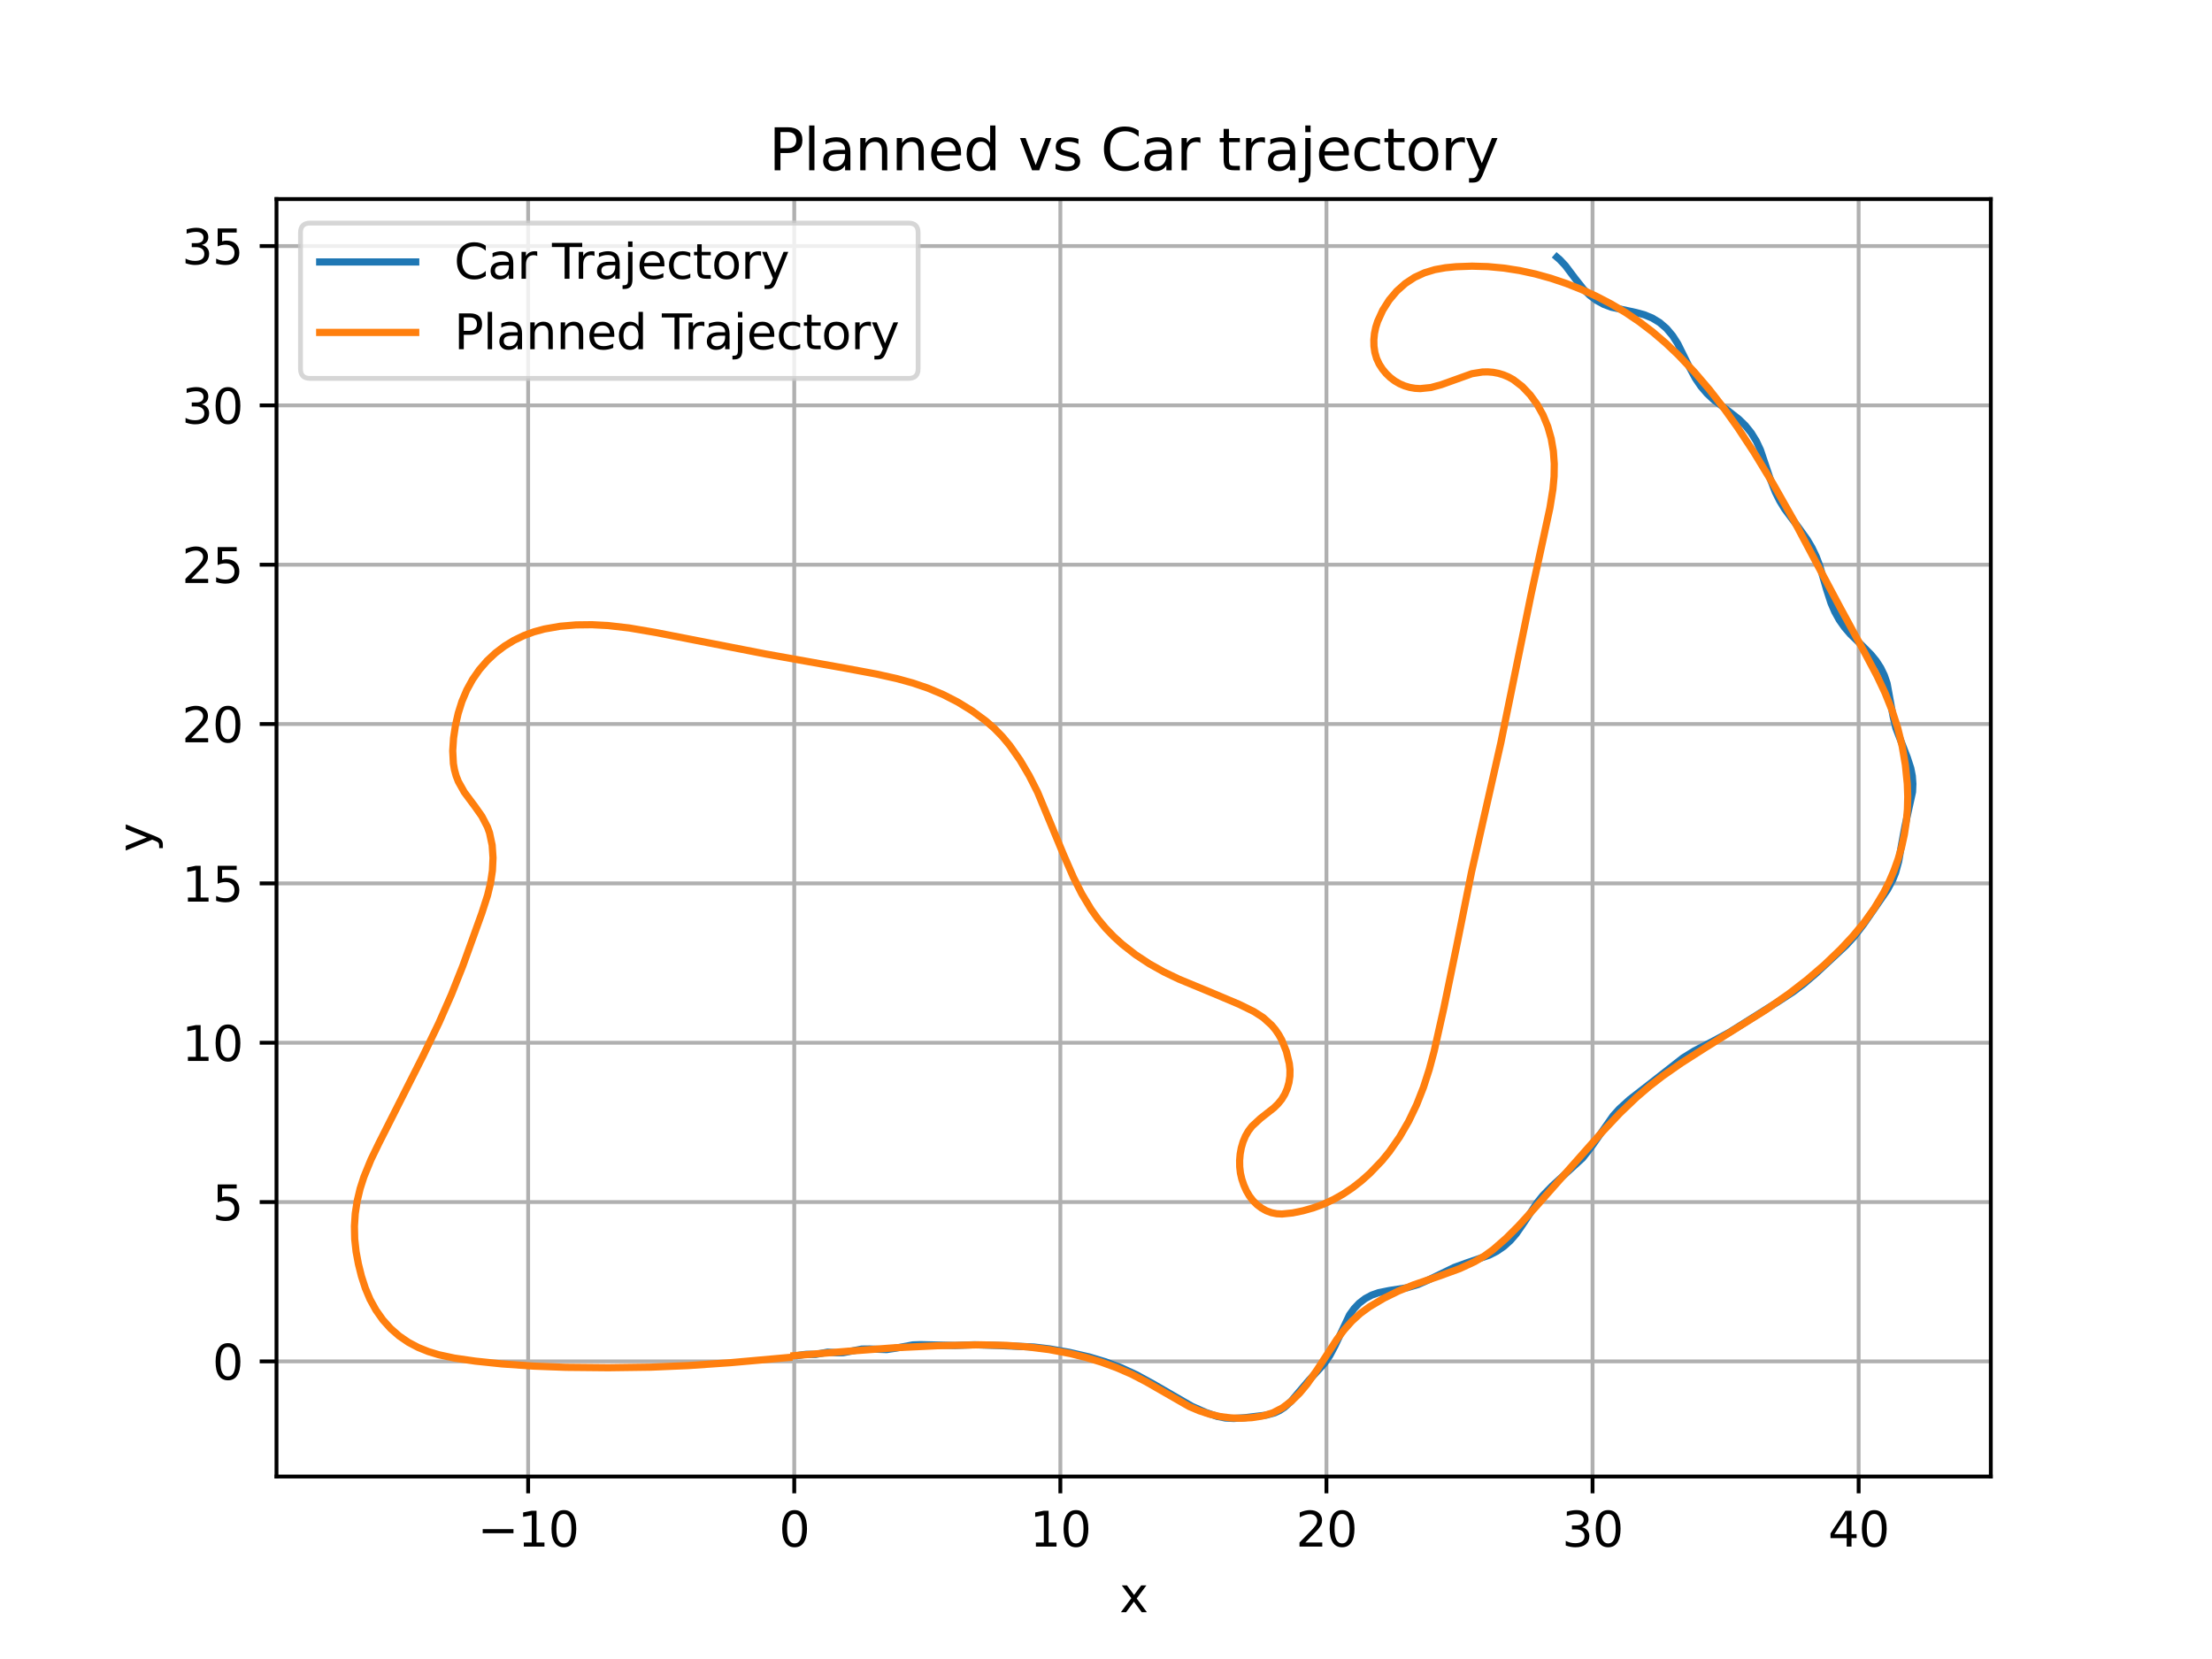 <?xml version="1.0" encoding="utf-8" standalone="no"?>
<!DOCTYPE svg PUBLIC "-//W3C//DTD SVG 1.1//EN"
  "http://www.w3.org/Graphics/SVG/1.1/DTD/svg11.dtd">
<svg xmlns:xlink="http://www.w3.org/1999/xlink" width="460.8pt" height="345.6pt" viewBox="0 0 460.8 345.6" xmlns="http://www.w3.org/2000/svg" version="1.1">
 <defs>
  <style type="text/css">*{stroke-linejoin: round; stroke-linecap: butt}</style>
 </defs>
 <g id="figure_1">
  <g id="patch_1">
   <path d="M 0 345.6 
L 460.8 345.6 
L 460.8 0 
L 0 0 
z
" style="fill: #ffffff"/>
  </g>
  <g id="axes_1">
   <g id="patch_2">
    <path d="M 57.6 307.584 
L 414.72 307.584 
L 414.72 41.472 
L 57.6 41.472 
z
" style="fill: #ffffff"/>
   </g>
   <g id="matplotlib.axis_1">
    <g id="xtick_1">
     <g id="line2d_1">
      <path d="M 110.023 307.584 
L 110.023 41.472 
" clip-path="url(#p9966346f48)" style="fill: none; stroke: #b0b0b0; stroke-width: 0.8; stroke-linecap: square"/>
     </g>
     <g id="line2d_2">
      <defs>
       <path id="mf330d0f05b" d="M 0 0 
L 0 3.5 
" style="stroke: #000000; stroke-width: 0.8"/>
      </defs>
      <g>
       <use xlink:href="#mf330d0f05b" x="110.023" y="307.584" style="stroke: #000000; stroke-width: 0.8"/>
      </g>
     </g>
     <g id="text_1">
      <!-- −10 -->
      <g transform="translate(99.471 322.182) scale(0.1 -0.1)">
       <defs>
        <path id="DejaVuSans-2212" d="M 678 2272 
L 4684 2272 
L 4684 1741 
L 678 1741 
L 678 2272 
z
" transform="scale(0.016)"/>
        <path id="DejaVuSans-31" d="M 794 531 
L 1825 531 
L 1825 4091 
L 703 3866 
L 703 4441 
L 1819 4666 
L 2450 4666 
L 2450 531 
L 3481 531 
L 3481 0 
L 794 0 
L 794 531 
z
" transform="scale(0.016)"/>
        <path id="DejaVuSans-30" d="M 2034 4250 
Q 1547 4250 1301 3770 
Q 1056 3291 1056 2328 
Q 1056 1369 1301 889 
Q 1547 409 2034 409 
Q 2525 409 2770 889 
Q 3016 1369 3016 2328 
Q 3016 3291 2770 3770 
Q 2525 4250 2034 4250 
z
M 2034 4750 
Q 2819 4750 3233 4129 
Q 3647 3509 3647 2328 
Q 3647 1150 3233 529 
Q 2819 -91 2034 -91 
Q 1250 -91 836 529 
Q 422 1150 422 2328 
Q 422 3509 836 4129 
Q 1250 4750 2034 4750 
z
" transform="scale(0.016)"/>
       </defs>
       <use xlink:href="#DejaVuSans-2212"/>
       <use xlink:href="#DejaVuSans-31" x="83.789"/>
       <use xlink:href="#DejaVuSans-30" x="147.412"/>
      </g>
     </g>
    </g>
    <g id="xtick_2">
     <g id="line2d_3">
      <path d="M 165.457 307.584 
L 165.457 41.472 
" clip-path="url(#p9966346f48)" style="fill: none; stroke: #b0b0b0; stroke-width: 0.8; stroke-linecap: square"/>
     </g>
     <g id="line2d_4">
      <g>
       <use xlink:href="#mf330d0f05b" x="165.457" y="307.584" style="stroke: #000000; stroke-width: 0.8"/>
      </g>
     </g>
     <g id="text_2">
      <!-- 0 -->
      <g transform="translate(162.275 322.182) scale(0.1 -0.1)">
       <use xlink:href="#DejaVuSans-30"/>
      </g>
     </g>
    </g>
    <g id="xtick_3">
     <g id="line2d_5">
      <path d="M 220.89 307.584 
L 220.89 41.472 
" clip-path="url(#p9966346f48)" style="fill: none; stroke: #b0b0b0; stroke-width: 0.8; stroke-linecap: square"/>
     </g>
     <g id="line2d_6">
      <g>
       <use xlink:href="#mf330d0f05b" x="220.89" y="307.584" style="stroke: #000000; stroke-width: 0.8"/>
      </g>
     </g>
     <g id="text_3">
      <!-- 10 -->
      <g transform="translate(214.527 322.182) scale(0.1 -0.1)">
       <use xlink:href="#DejaVuSans-31"/>
       <use xlink:href="#DejaVuSans-30" x="63.623"/>
      </g>
     </g>
    </g>
    <g id="xtick_4">
     <g id="line2d_7">
      <path d="M 276.323 307.584 
L 276.323 41.472 
" clip-path="url(#p9966346f48)" style="fill: none; stroke: #b0b0b0; stroke-width: 0.8; stroke-linecap: square"/>
     </g>
     <g id="line2d_8">
      <g>
       <use xlink:href="#mf330d0f05b" x="276.323" y="307.584" style="stroke: #000000; stroke-width: 0.8"/>
      </g>
     </g>
     <g id="text_4">
      <!-- 20 -->
      <g transform="translate(269.961 322.182) scale(0.1 -0.1)">
       <defs>
        <path id="DejaVuSans-32" d="M 1228 531 
L 3431 531 
L 3431 0 
L 469 0 
L 469 531 
Q 828 903 1448 1529 
Q 2069 2156 2228 2338 
Q 2531 2678 2651 2914 
Q 2772 3150 2772 3378 
Q 2772 3750 2511 3984 
Q 2250 4219 1831 4219 
Q 1534 4219 1204 4116 
Q 875 4013 500 3803 
L 500 4441 
Q 881 4594 1212 4672 
Q 1544 4750 1819 4750 
Q 2544 4750 2975 4387 
Q 3406 4025 3406 3419 
Q 3406 3131 3298 2873 
Q 3191 2616 2906 2266 
Q 2828 2175 2409 1742 
Q 1991 1309 1228 531 
z
" transform="scale(0.016)"/>
       </defs>
       <use xlink:href="#DejaVuSans-32"/>
       <use xlink:href="#DejaVuSans-30" x="63.623"/>
      </g>
     </g>
    </g>
    <g id="xtick_5">
     <g id="line2d_9">
      <path d="M 331.757 307.584 
L 331.757 41.472 
" clip-path="url(#p9966346f48)" style="fill: none; stroke: #b0b0b0; stroke-width: 0.8; stroke-linecap: square"/>
     </g>
     <g id="line2d_10">
      <g>
       <use xlink:href="#mf330d0f05b" x="331.757" y="307.584" style="stroke: #000000; stroke-width: 0.8"/>
      </g>
     </g>
     <g id="text_5">
      <!-- 30 -->
      <g transform="translate(325.394 322.182) scale(0.1 -0.1)">
       <defs>
        <path id="DejaVuSans-33" d="M 2597 2516 
Q 3050 2419 3304 2112 
Q 3559 1806 3559 1356 
Q 3559 666 3084 287 
Q 2609 -91 1734 -91 
Q 1441 -91 1130 -33 
Q 819 25 488 141 
L 488 750 
Q 750 597 1062 519 
Q 1375 441 1716 441 
Q 2309 441 2620 675 
Q 2931 909 2931 1356 
Q 2931 1769 2642 2001 
Q 2353 2234 1838 2234 
L 1294 2234 
L 1294 2753 
L 1863 2753 
Q 2328 2753 2575 2939 
Q 2822 3125 2822 3475 
Q 2822 3834 2567 4026 
Q 2313 4219 1838 4219 
Q 1578 4219 1281 4162 
Q 984 4106 628 3988 
L 628 4550 
Q 988 4650 1302 4700 
Q 1616 4750 1894 4750 
Q 2613 4750 3031 4423 
Q 3450 4097 3450 3541 
Q 3450 3153 3228 2886 
Q 3006 2619 2597 2516 
z
" transform="scale(0.016)"/>
       </defs>
       <use xlink:href="#DejaVuSans-33"/>
       <use xlink:href="#DejaVuSans-30" x="63.623"/>
      </g>
     </g>
    </g>
    <g id="xtick_6">
     <g id="line2d_11">
      <path d="M 387.19 307.584 
L 387.19 41.472 
" clip-path="url(#p9966346f48)" style="fill: none; stroke: #b0b0b0; stroke-width: 0.8; stroke-linecap: square"/>
     </g>
     <g id="line2d_12">
      <g>
       <use xlink:href="#mf330d0f05b" x="387.19" y="307.584" style="stroke: #000000; stroke-width: 0.8"/>
      </g>
     </g>
     <g id="text_6">
      <!-- 40 -->
      <g transform="translate(380.828 322.182) scale(0.1 -0.1)">
       <defs>
        <path id="DejaVuSans-34" d="M 2419 4116 
L 825 1625 
L 2419 1625 
L 2419 4116 
z
M 2253 4666 
L 3047 4666 
L 3047 1625 
L 3713 1625 
L 3713 1100 
L 3047 1100 
L 3047 0 
L 2419 0 
L 2419 1100 
L 313 1100 
L 313 1709 
L 2253 4666 
z
" transform="scale(0.016)"/>
       </defs>
       <use xlink:href="#DejaVuSans-34"/>
       <use xlink:href="#DejaVuSans-30" x="63.623"/>
      </g>
     </g>
    </g>
    <g id="text_7">
     <!-- x -->
     <g transform="translate(233.201 335.861) scale(0.1 -0.1)">
      <defs>
       <path id="DejaVuSans-78" d="M 3513 3500 
L 2247 1797 
L 3578 0 
L 2900 0 
L 1881 1375 
L 863 0 
L 184 0 
L 1544 1831 
L 300 3500 
L 978 3500 
L 1906 2253 
L 2834 3500 
L 3513 3500 
z
" transform="scale(0.016)"/>
      </defs>
      <use xlink:href="#DejaVuSans-78"/>
     </g>
    </g>
   </g>
   <g id="matplotlib.axis_2">
    <g id="ytick_1">
     <g id="line2d_13">
      <path d="M 57.6 283.601 
L 414.72 283.601 
" clip-path="url(#p9966346f48)" style="fill: none; stroke: #b0b0b0; stroke-width: 0.8; stroke-linecap: square"/>
     </g>
     <g id="line2d_14">
      <defs>
       <path id="m14d6d327f6" d="M 0 0 
L -3.5 0 
" style="stroke: #000000; stroke-width: 0.8"/>
      </defs>
      <g>
       <use xlink:href="#m14d6d327f6" x="57.6" y="283.601" style="stroke: #000000; stroke-width: 0.8"/>
      </g>
     </g>
     <g id="text_8">
      <!-- 0 -->
      <g transform="translate(44.237 287.401) scale(0.1 -0.1)">
       <use xlink:href="#DejaVuSans-30"/>
      </g>
     </g>
    </g>
    <g id="ytick_2">
     <g id="line2d_15">
      <path d="M 57.6 250.409 
L 414.72 250.409 
" clip-path="url(#p9966346f48)" style="fill: none; stroke: #b0b0b0; stroke-width: 0.8; stroke-linecap: square"/>
     </g>
     <g id="line2d_16">
      <g>
       <use xlink:href="#m14d6d327f6" x="57.6" y="250.409" style="stroke: #000000; stroke-width: 0.8"/>
      </g>
     </g>
     <g id="text_9">
      <!-- 5 -->
      <g transform="translate(44.237 254.208) scale(0.1 -0.1)">
       <defs>
        <path id="DejaVuSans-35" d="M 691 4666 
L 3169 4666 
L 3169 4134 
L 1269 4134 
L 1269 2991 
Q 1406 3038 1543 3061 
Q 1681 3084 1819 3084 
Q 2600 3084 3056 2656 
Q 3513 2228 3513 1497 
Q 3513 744 3044 326 
Q 2575 -91 1722 -91 
Q 1428 -91 1123 -41 
Q 819 9 494 109 
L 494 744 
Q 775 591 1075 516 
Q 1375 441 1709 441 
Q 2250 441 2565 725 
Q 2881 1009 2881 1497 
Q 2881 1984 2565 2268 
Q 2250 2553 1709 2553 
Q 1456 2553 1204 2497 
Q 953 2441 691 2322 
L 691 4666 
z
" transform="scale(0.016)"/>
       </defs>
       <use xlink:href="#DejaVuSans-35"/>
      </g>
     </g>
    </g>
    <g id="ytick_3">
     <g id="line2d_17">
      <path d="M 57.6 217.217 
L 414.72 217.217 
" clip-path="url(#p9966346f48)" style="fill: none; stroke: #b0b0b0; stroke-width: 0.8; stroke-linecap: square"/>
     </g>
     <g id="line2d_18">
      <g>
       <use xlink:href="#m14d6d327f6" x="57.6" y="217.217" style="stroke: #000000; stroke-width: 0.8"/>
      </g>
     </g>
     <g id="text_10">
      <!-- 10 -->
      <g transform="translate(37.875 221.016) scale(0.1 -0.1)">
       <use xlink:href="#DejaVuSans-31"/>
       <use xlink:href="#DejaVuSans-30" x="63.623"/>
      </g>
     </g>
    </g>
    <g id="ytick_4">
     <g id="line2d_19">
      <path d="M 57.6 184.025 
L 414.72 184.025 
" clip-path="url(#p9966346f48)" style="fill: none; stroke: #b0b0b0; stroke-width: 0.8; stroke-linecap: square"/>
     </g>
     <g id="line2d_20">
      <g>
       <use xlink:href="#m14d6d327f6" x="57.6" y="184.025" style="stroke: #000000; stroke-width: 0.8"/>
      </g>
     </g>
     <g id="text_11">
      <!-- 15 -->
      <g transform="translate(37.875 187.824) scale(0.1 -0.1)">
       <use xlink:href="#DejaVuSans-31"/>
       <use xlink:href="#DejaVuSans-35" x="63.623"/>
      </g>
     </g>
    </g>
    <g id="ytick_5">
     <g id="line2d_21">
      <path d="M 57.6 150.833 
L 414.72 150.833 
" clip-path="url(#p9966346f48)" style="fill: none; stroke: #b0b0b0; stroke-width: 0.8; stroke-linecap: square"/>
     </g>
     <g id="line2d_22">
      <g>
       <use xlink:href="#m14d6d327f6" x="57.6" y="150.833" style="stroke: #000000; stroke-width: 0.8"/>
      </g>
     </g>
     <g id="text_12">
      <!-- 20 -->
      <g transform="translate(37.875 154.632) scale(0.1 -0.1)">
       <use xlink:href="#DejaVuSans-32"/>
       <use xlink:href="#DejaVuSans-30" x="63.623"/>
      </g>
     </g>
    </g>
    <g id="ytick_6">
     <g id="line2d_23">
      <path d="M 57.6 117.641 
L 414.72 117.641 
" clip-path="url(#p9966346f48)" style="fill: none; stroke: #b0b0b0; stroke-width: 0.8; stroke-linecap: square"/>
     </g>
     <g id="line2d_24">
      <g>
       <use xlink:href="#m14d6d327f6" x="57.6" y="117.641" style="stroke: #000000; stroke-width: 0.8"/>
      </g>
     </g>
     <g id="text_13">
      <!-- 25 -->
      <g transform="translate(37.875 121.44) scale(0.1 -0.1)">
       <use xlink:href="#DejaVuSans-32"/>
       <use xlink:href="#DejaVuSans-35" x="63.623"/>
      </g>
     </g>
    </g>
    <g id="ytick_7">
     <g id="line2d_25">
      <path d="M 57.6 84.449 
L 414.72 84.449 
" clip-path="url(#p9966346f48)" style="fill: none; stroke: #b0b0b0; stroke-width: 0.8; stroke-linecap: square"/>
     </g>
     <g id="line2d_26">
      <g>
       <use xlink:href="#m14d6d327f6" x="57.6" y="84.449" style="stroke: #000000; stroke-width: 0.8"/>
      </g>
     </g>
     <g id="text_14">
      <!-- 30 -->
      <g transform="translate(37.875 88.248) scale(0.1 -0.1)">
       <use xlink:href="#DejaVuSans-33"/>
       <use xlink:href="#DejaVuSans-30" x="63.623"/>
      </g>
     </g>
    </g>
    <g id="ytick_8">
     <g id="line2d_27">
      <path d="M 57.6 51.257 
L 414.72 51.257 
" clip-path="url(#p9966346f48)" style="fill: none; stroke: #b0b0b0; stroke-width: 0.8; stroke-linecap: square"/>
     </g>
     <g id="line2d_28">
      <g>
       <use xlink:href="#m14d6d327f6" x="57.6" y="51.257" style="stroke: #000000; stroke-width: 0.8"/>
      </g>
     </g>
     <g id="text_15">
      <!-- 35 -->
      <g transform="translate(37.875 55.056) scale(0.1 -0.1)">
       <use xlink:href="#DejaVuSans-33"/>
       <use xlink:href="#DejaVuSans-35" x="63.623"/>
      </g>
     </g>
    </g>
    <g id="text_16">
     <!-- y -->
     <g transform="translate(31.795 177.487) rotate(-90) scale(0.1 -0.1)">
      <defs>
       <path id="DejaVuSans-79" d="M 2059 -325 
Q 1816 -950 1584 -1140 
Q 1353 -1331 966 -1331 
L 506 -1331 
L 506 -850 
L 844 -850 
Q 1081 -850 1212 -737 
Q 1344 -625 1503 -206 
L 1606 56 
L 191 3500 
L 800 3500 
L 1894 763 
L 2988 3500 
L 3597 3500 
L 2059 -325 
z
" transform="scale(0.016)"/>
      </defs>
      <use xlink:href="#DejaVuSans-79"/>
     </g>
    </g>
   </g>
   <g id="line2d_29">
    <path d="M 166.508 282.331 
L 167.125 282.23 
L 167.125 282.23 
L 167.971 282.127 
L 167.971 282.127 
L 169.923 282.144 
L 169.923 282.144 
L 172.407 281.68 
L 172.407 281.68 
L 174.375 281.805 
L 174.375 281.805 
L 175.631 281.793 
L 175.631 281.793 
L 177.316 281.472 
L 177.316 281.472 
L 179.533 281.037 
L 179.533 281.037 
L 181.154 281.019 
L 181.154 281.019 
L 184.694 281.142 
L 184.694 281.142 
L 186.602 280.85 
L 186.602 280.85 
L 190.168 280.167 
L 190.168 280.167 
L 191.812 280.114 
L 191.812 280.114 
L 198.972 280.285 
L 198.972 280.285 
L 202.911 280.14 
L 202.911 280.14 
L 207.812 280.288 
L 207.812 280.288 
L 215.395 280.611 
L 215.395 280.611 
L 218.609 280.992 
L 218.609 280.992 
L 222.738 281.713 
L 222.738 281.713 
L 226.934 282.683 
L 226.934 282.683 
L 230.284 283.691 
L 230.284 283.691 
L 233.553 284.923 
L 233.553 284.923 
L 236.667 286.355 
L 236.667 286.355 
L 240.259 288.313 
L 240.259 288.313 
L 248.329 292.976 
L 248.329 292.976 
L 251.23 294.258 
L 251.23 294.258 
L 253.526 295.048 
L 253.526 295.048 
L 255.261 295.394 
L 255.261 295.394 
L 256.995 295.488 
L 256.995 295.488 
L 259.289 295.341 
L 259.289 295.341 
L 263.838 294.786 
L 263.838 294.786 
L 265.507 294.327 
L 265.507 294.327 
L 266.573 293.835 
L 266.573 293.835 
L 267.577 293.179 
L 267.577 293.179 
L 268.944 291.934 
L 268.944 291.934 
L 270.58 289.991 
L 270.58 289.991 
L 272.67 287.552 
L 272.67 287.552 
L 275.807 284.141 
L 275.807 284.141 
L 277.018 282.39 
L 277.018 282.39 
L 278.067 280.411 
L 278.067 280.411 
L 281.129 273.926 
L 281.129 273.926 
L 282.07 272.616 
L 282.07 272.616 
L 283.163 271.463 
L 283.163 271.463 
L 284.4 270.516 
L 284.4 270.516 
L 285.749 269.796 
L 285.749 269.796 
L 287.175 269.292 
L 287.175 269.292 
L 289.387 268.846 
L 289.387 268.846 
L 293.143 268.256 
L 293.143 268.256 
L 295.389 267.59 
L 295.389 267.59 
L 297.608 266.615 
L 297.608 266.615 
L 302.926 264.032 
L 302.926 264.032 
L 305.336 263.155 
L 305.336 263.155 
L 310.218 261.474 
L 310.218 261.474 
L 311.784 260.678 
L 311.784 260.678 
L 313.265 259.667 
L 313.265 259.667 
L 314.629 258.437 
L 314.629 258.437 
L 315.863 257.013 
L 315.863 257.013 
L 317.51 254.634 
L 317.51 254.634 
L 320.2 250.554 
L 320.2 250.554 
L 321.411 249.046 
L 321.411 249.046 
L 323.409 247.001 
L 323.409 247.001 
L 329.697 241.233 
L 329.697 241.233 
L 331.511 238.919 
L 331.511 238.919 
L 336.053 232.421 
L 336.053 232.421 
L 337.357 230.986 
L 337.357 230.986 
L 339.475 229.065 
L 339.475 229.065 
L 343.934 225.599 
L 343.934 225.599 
L 350.61 220.373 
L 350.61 220.373 
L 352.971 218.909 
L 352.971 218.909 
L 357.038 216.803 
L 357.038 216.803 
L 360.268 215.05 
L 360.268 215.05 
L 364.192 212.585 
L 364.192 212.585 
L 370.468 208.636 
L 370.468 208.636 
L 373.544 206.624 
L 373.544 206.624 
L 375.715 204.997 
L 375.715 204.997 
L 378.41 202.687 
L 378.41 202.687 
L 384.579 196.931 
L 384.579 196.931 
L 386.236 195.128 
L 386.236 195.128 
L 388.219 192.557 
L 388.219 192.557 
L 393.173 185.372 
L 393.173 185.372 
L 394.293 183.271 
L 394.293 183.271 
L 394.888 181.775 
L 394.888 181.775 
L 395.534 179.418 
L 395.534 179.418 
L 396.09 176.181 
L 396.09 176.181 
L 396.832 172.151 
L 396.832 172.151 
L 398.413 164.965 
L 398.413 164.965 
L 398.487 163.312 
L 398.487 163.312 
L 398.367 161.66 
L 398.367 161.66 
L 398.054 160.041 
L 398.054 160.041 
L 397.294 157.715 
L 397.294 157.715 
L 394.927 151.618 
L 394.927 151.618 
L 394.354 149.155 
L 394.354 149.155 
L 393.113 142.356 
L 393.113 142.356 
L 392.547 140.706 
L 392.547 140.706 
L 391.796 139.143 
L 391.796 139.143 
L 390.864 137.694 
L 390.864 137.694 
L 389.781 136.366 
L 389.781 136.366 
L 387.966 134.536 
L 387.966 134.536 
L 385.436 132.076 
L 385.436 132.076 
L 384.241 130.686 
L 384.241 130.686 
L 383.156 129.143 
L 383.156 129.143 
L 382.217 127.447 
L 382.217 127.447 
L 381.431 125.624 
L 381.431 125.624 
L 380.493 122.735 
L 380.493 122.735 
L 379.064 117.811 
L 379.064 117.811 
L 378.338 115.903 
L 378.338 115.903 
L 377.465 114.081 
L 377.465 114.081 
L 376.448 112.364 
L 376.448 112.364 
L 374.724 109.967 
L 374.724 109.967 
L 371.782 106.029 
L 371.782 106.029 
L 370.742 104.318 
L 370.742 104.318 
L 369.834 102.501 
L 369.834 102.501 
L 368.717 99.618 
L 368.717 99.618 
L 366.728 93.72 
L 366.728 93.72 
L 365.86 91.872 
L 365.86 91.872 
L 364.81 90.166 
L 364.81 90.166 
L 363.58 88.64 
L 363.58 88.64 
L 362.206 87.302 
L 362.206 87.302 
L 359.98 85.563 
L 359.98 85.563 
L 356.99 83.284 
L 356.99 83.284 
L 355.598 81.97 
L 355.598 81.97 
L 354.33 80.487 
L 354.33 80.487 
L 353.208 78.844 
L 353.208 78.844 
L 351.768 76.168 
L 351.768 76.168 
L 349.508 71.605 
L 349.508 71.605 
L 348.428 69.923 
L 348.428 69.923 
L 347.171 68.431 
L 347.171 68.431 
L 345.735 67.191 
L 345.735 67.191 
L 344.157 66.237 
L 344.157 66.237 
L 342.487 65.556 
L 342.487 65.556 
L 340.776 65.094 
L 340.776 65.094 
L 335.676 63.996 
L 335.676 63.996 
L 334.057 63.386 
L 334.057 63.386 
L 332.529 62.547 
L 332.529 62.547 
L 331.129 61.483 
L 331.129 61.483 
L 329.871 60.23 
L 329.871 60.23 
L 328.207 58.131 
L 328.207 58.131 
L 326.097 55.329 
L 326.097 55.329 
L 324.944 54.1 
L 324.944 54.1 
L 324.324 53.568 
L 324.324 53.568 
" clip-path="url(#p9966346f48)" style="fill: none; stroke: #1f77b4; stroke-width: 1.5; stroke-linecap: square"/>
   </g>
   <g id="line2d_30">
    <path d="M 165.401 282.411 
L 176.457 281.504 
L 186.414 280.761 
L 195.276 280.34 
L 204.142 280.149 
L 209.684 280.271 
L 214.11 280.587 
L 218.52 281.14 
L 222.901 281.96 
L 226.158 282.763 
L 229.382 283.74 
L 232.563 284.899 
L 235.689 286.257 
L 238.74 287.84 
L 247.733 293.003 
L 249.824 293.889 
L 251.963 294.591 
L 254.147 295.091 
L 256.351 295.377 
L 258.563 295.45 
L 260.776 295.323 
L 262.967 294.986 
L 265.116 294.339 
L 267.145 293.291 
L 269.029 291.883 
L 270.743 290.209 
L 272.309 288.327 
L 274.438 285.266 
L 278.528 278.973 
L 280.023 277.013 
L 281.642 275.202 
L 283.406 273.596 
L 285.296 272.223 
L 288.266 270.455 
L 291.342 268.937 
L 294.495 267.656 
L 299.829 265.829 
L 304.072 264.284 
L 307.173 262.85 
L 309.162 261.683 
L 311.058 260.31 
L 313.74 257.964 
L 316.293 255.414 
L 319.569 251.829 
L 333.273 236.343 
L 337.421 231.935 
L 340.888 228.624 
L 343.593 226.309 
L 346.386 224.147 
L 350.217 221.475 
L 355.108 218.352 
L 367.879 210.357 
L 372.665 207.009 
L 376.39 204.13 
L 379.996 201.04 
L 383.455 197.719 
L 385.934 195.064 
L 388.28 192.241 
L 390.447 189.222 
L 392.389 185.99 
L 393.537 183.717 
L 394.553 181.357 
L 395.425 178.918 
L 396.147 176.406 
L 396.711 173.837 
L 397.112 171.231 
L 397.35 168.588 
L 397.42 165.938 
L 397.323 163.289 
L 396.923 159.341 
L 396.257 155.44 
L 395.321 151.619 
L 394.119 147.902 
L 392.676 144.311 
L 391.04 140.844 
L 388.663 136.359 
L 383.223 126.346 
L 373.698 108.432 
L 369.338 100.743 
L 365.429 94.299 
L 361.998 89.085 
L 359.116 85.049 
L 356.097 81.162 
L 352.926 77.448 
L 349.596 73.942 
L 346.989 71.471 
L 344.282 69.157 
L 341.477 67.02 
L 338.579 65.069 
L 335.597 63.306 
L 332.547 61.719 
L 329.44 60.301 
L 326.282 59.05 
L 323.081 57.972 
L 319.842 57.072 
L 316.571 56.361 
L 313.274 55.847 
L 309.958 55.539 
L 306.633 55.445 
L 303.308 55.563 
L 301.098 55.778 
L 298.905 56.173 
L 296.756 56.823 
L 294.688 57.776 
L 292.747 59.051 
L 290.964 60.645 
L 289.39 62.513 
L 288.051 64.622 
L 286.991 66.941 
L 286.597 68.182 
L 286.327 69.468 
L 286.197 70.785 
L 286.221 72.112 
L 286.411 73.421 
L 286.774 74.676 
L 287.307 75.836 
L 287.98 76.881 
L 288.754 77.816 
L 289.612 78.644 
L 290.551 79.355 
L 291.558 79.941 
L 292.586 80.384 
L 293.665 80.704 
L 294.774 80.893 
L 295.872 80.953 
L 298.084 80.727 
L 300.249 80.137 
L 306.626 77.847 
L 308.826 77.493 
L 309.928 77.469 
L 311.036 77.56 
L 312.136 77.768 
L 313.206 78.092 
L 314.244 78.528 
L 315.253 79.084 
L 317.113 80.514 
L 318.769 82.266 
L 320.228 84.272 
L 321.451 86.475 
L 322.431 88.863 
L 323.143 91.371 
L 323.591 93.971 
L 323.783 96.619 
L 323.742 99.27 
L 323.503 101.909 
L 322.871 105.819 
L 321.484 112.246 
L 318.962 123.807 
L 312.648 154.756 
L 306.547 181.658 
L 303.432 197.147 
L 300.77 210.034 
L 298.751 219.007 
L 297.731 222.798 
L 296.532 226.513 
L 295.114 230.115 
L 293.46 233.57 
L 291.567 236.843 
L 289.44 239.899 
L 287.888 241.794 
L 285.382 244.409 
L 283.609 245.993 
L 281.751 247.443 
L 279.813 248.741 
L 277.809 249.872 
L 275.741 250.83 
L 273.621 251.612 
L 271.463 252.224 
L 269.278 252.674 
L 267.069 252.898 
L 265.957 252.842 
L 264.864 252.622 
L 263.813 252.23 
L 262.799 251.666 
L 261.858 250.953 
L 261.012 250.11 
L 260.266 249.138 
L 259.634 248.043 
L 259.117 246.879 
L 258.7 245.651 
L 258.406 244.385 
L 258.255 243.088 
L 258.236 241.754 
L 258.349 240.412 
L 258.583 239.126 
L 258.949 237.867 
L 259.445 236.679 
L 260.071 235.59 
L 260.824 234.607 
L 262.577 232.987 
L 265.365 230.796 
L 266.232 229.952 
L 266.995 229.017 
L 267.654 227.934 
L 268.163 226.754 
L 268.513 225.506 
L 268.704 224.203 
L 268.728 222.871 
L 268.587 221.56 
L 267.973 219.035 
L 267.01 216.64 
L 266.392 215.533 
L 265.693 214.512 
L 264.908 213.57 
L 263.141 211.971 
L 261.186 210.714 
L 258.109 209.206 
L 252.88 206.995 
L 245.545 203.954 
L 242.458 202.468 
L 239.444 200.783 
L 236.531 198.864 
L 233.749 196.689 
L 231.984 195.084 
L 230.312 193.343 
L 228.748 191.463 
L 227.305 189.45 
L 225.362 186.22 
L 223.639 182.814 
L 221.586 178.109 
L 216.15 165.033 
L 214.427 161.626 
L 212.51 158.371 
L 210.371 155.325 
L 208.808 153.447 
L 207.123 151.722 
L 205.331 150.163 
L 202.5 148.083 
L 199.544 146.264 
L 196.488 144.694 
L 193.351 143.371 
L 190.151 142.279 
L 186.908 141.385 
L 182.549 140.41 
L 175.975 139.183 
L 159.531 136.242 
L 136.556 131.754 
L 131.068 130.817 
L 126.654 130.312 
L 123.331 130.14 
L 120.006 130.179 
L 116.689 130.46 
L 113.4 131.036 
L 111.238 131.623 
L 109.12 132.404 
L 107.064 133.395 
L 105.089 134.601 
L 103.216 136.021 
L 101.469 137.654 
L 99.872 139.496 
L 98.451 141.535 
L 97.233 143.75 
L 96.23 146.122 
L 95.45 148.603 
L 94.873 151.165 
L 94.481 153.773 
L 94.309 156.413 
L 94.45 159.064 
L 94.675 160.365 
L 95.023 161.625 
L 95.492 162.827 
L 96.727 165.028 
L 98.939 168 
L 100.37 170.026 
L 101.544 172.275 
L 101.977 173.495 
L 102.524 176.065 
L 102.705 178.706 
L 102.579 181.356 
L 102.186 183.969 
L 101.57 186.517 
L 100.373 190.234 
L 96.416 201.203 
L 94.032 207.197 
L 91.448 213.068 
L 88.125 219.966 
L 78.944 238.139 
L 77.273 241.584 
L 75.81 245.159 
L 75.016 247.637 
L 74.407 250.192 
L 74.006 252.806 
L 73.833 255.454 
L 73.892 258.104 
L 74.181 260.749 
L 74.666 263.329 
L 75.297 265.859 
L 76.098 268.336 
L 77.092 270.691 
L 78.32 272.921 
L 79.748 274.942 
L 81.373 276.75 
L 83.164 278.316 
L 85.09 279.632 
L 87.119 280.704 
L 89.22 281.552 
L 91.369 282.208 
L 94.641 282.914 
L 99.042 283.549 
L 104.563 284.127 
L 111.203 284.59 
L 117.851 284.837 
L 126.719 284.923 
L 135.587 284.803 
L 143.342 284.477 
L 152.196 283.868 
L 164.336 282.788 
L 164.336 282.788 
" clip-path="url(#p9966346f48)" style="fill: none; stroke: #ff7f0e; stroke-width: 1.5; stroke-linecap: square"/>
   </g>
   <g id="patch_3">
    <path d="M 57.6 307.584 
L 57.6 41.472 
" style="fill: none; stroke: #000000; stroke-width: 0.8; stroke-linejoin: miter; stroke-linecap: square"/>
   </g>
   <g id="patch_4">
    <path d="M 414.72 307.584 
L 414.72 41.472 
" style="fill: none; stroke: #000000; stroke-width: 0.8; stroke-linejoin: miter; stroke-linecap: square"/>
   </g>
   <g id="patch_5">
    <path d="M 57.6 307.584 
L 414.72 307.584 
" style="fill: none; stroke: #000000; stroke-width: 0.8; stroke-linejoin: miter; stroke-linecap: square"/>
   </g>
   <g id="patch_6">
    <path d="M 57.6 41.472 
L 414.72 41.472 
" style="fill: none; stroke: #000000; stroke-width: 0.8; stroke-linejoin: miter; stroke-linecap: square"/>
   </g>
   <g id="text_17">
    <!-- Planned vs Car trajectory -->
    <g transform="translate(160.167 35.472) scale(0.12 -0.12)">
     <defs>
      <path id="DejaVuSans-50" d="M 1259 4147 
L 1259 2394 
L 2053 2394 
Q 2494 2394 2734 2622 
Q 2975 2850 2975 3272 
Q 2975 3691 2734 3919 
Q 2494 4147 2053 4147 
L 1259 4147 
z
M 628 4666 
L 2053 4666 
Q 2838 4666 3239 4311 
Q 3641 3956 3641 3272 
Q 3641 2581 3239 2228 
Q 2838 1875 2053 1875 
L 1259 1875 
L 1259 0 
L 628 0 
L 628 4666 
z
" transform="scale(0.016)"/>
      <path id="DejaVuSans-6c" d="M 603 4863 
L 1178 4863 
L 1178 0 
L 603 0 
L 603 4863 
z
" transform="scale(0.016)"/>
      <path id="DejaVuSans-61" d="M 2194 1759 
Q 1497 1759 1228 1600 
Q 959 1441 959 1056 
Q 959 750 1161 570 
Q 1363 391 1709 391 
Q 2188 391 2477 730 
Q 2766 1069 2766 1631 
L 2766 1759 
L 2194 1759 
z
M 3341 1997 
L 3341 0 
L 2766 0 
L 2766 531 
Q 2569 213 2275 61 
Q 1981 -91 1556 -91 
Q 1019 -91 701 211 
Q 384 513 384 1019 
Q 384 1609 779 1909 
Q 1175 2209 1959 2209 
L 2766 2209 
L 2766 2266 
Q 2766 2663 2505 2880 
Q 2244 3097 1772 3097 
Q 1472 3097 1187 3025 
Q 903 2953 641 2809 
L 641 3341 
Q 956 3463 1253 3523 
Q 1550 3584 1831 3584 
Q 2591 3584 2966 3190 
Q 3341 2797 3341 1997 
z
" transform="scale(0.016)"/>
      <path id="DejaVuSans-6e" d="M 3513 2113 
L 3513 0 
L 2938 0 
L 2938 2094 
Q 2938 2591 2744 2837 
Q 2550 3084 2163 3084 
Q 1697 3084 1428 2787 
Q 1159 2491 1159 1978 
L 1159 0 
L 581 0 
L 581 3500 
L 1159 3500 
L 1159 2956 
Q 1366 3272 1645 3428 
Q 1925 3584 2291 3584 
Q 2894 3584 3203 3211 
Q 3513 2838 3513 2113 
z
" transform="scale(0.016)"/>
      <path id="DejaVuSans-65" d="M 3597 1894 
L 3597 1613 
L 953 1613 
Q 991 1019 1311 708 
Q 1631 397 2203 397 
Q 2534 397 2845 478 
Q 3156 559 3463 722 
L 3463 178 
Q 3153 47 2828 -22 
Q 2503 -91 2169 -91 
Q 1331 -91 842 396 
Q 353 884 353 1716 
Q 353 2575 817 3079 
Q 1281 3584 2069 3584 
Q 2775 3584 3186 3129 
Q 3597 2675 3597 1894 
z
M 3022 2063 
Q 3016 2534 2758 2815 
Q 2500 3097 2075 3097 
Q 1594 3097 1305 2825 
Q 1016 2553 972 2059 
L 3022 2063 
z
" transform="scale(0.016)"/>
      <path id="DejaVuSans-64" d="M 2906 2969 
L 2906 4863 
L 3481 4863 
L 3481 0 
L 2906 0 
L 2906 525 
Q 2725 213 2448 61 
Q 2172 -91 1784 -91 
Q 1150 -91 751 415 
Q 353 922 353 1747 
Q 353 2572 751 3078 
Q 1150 3584 1784 3584 
Q 2172 3584 2448 3432 
Q 2725 3281 2906 2969 
z
M 947 1747 
Q 947 1113 1208 752 
Q 1469 391 1925 391 
Q 2381 391 2643 752 
Q 2906 1113 2906 1747 
Q 2906 2381 2643 2742 
Q 2381 3103 1925 3103 
Q 1469 3103 1208 2742 
Q 947 2381 947 1747 
z
" transform="scale(0.016)"/>
      <path id="DejaVuSans-20" transform="scale(0.016)"/>
      <path id="DejaVuSans-76" d="M 191 3500 
L 800 3500 
L 1894 563 
L 2988 3500 
L 3597 3500 
L 2284 0 
L 1503 0 
L 191 3500 
z
" transform="scale(0.016)"/>
      <path id="DejaVuSans-73" d="M 2834 3397 
L 2834 2853 
Q 2591 2978 2328 3040 
Q 2066 3103 1784 3103 
Q 1356 3103 1142 2972 
Q 928 2841 928 2578 
Q 928 2378 1081 2264 
Q 1234 2150 1697 2047 
L 1894 2003 
Q 2506 1872 2764 1633 
Q 3022 1394 3022 966 
Q 3022 478 2636 193 
Q 2250 -91 1575 -91 
Q 1294 -91 989 -36 
Q 684 19 347 128 
L 347 722 
Q 666 556 975 473 
Q 1284 391 1588 391 
Q 1994 391 2212 530 
Q 2431 669 2431 922 
Q 2431 1156 2273 1281 
Q 2116 1406 1581 1522 
L 1381 1569 
Q 847 1681 609 1914 
Q 372 2147 372 2553 
Q 372 3047 722 3315 
Q 1072 3584 1716 3584 
Q 2034 3584 2315 3537 
Q 2597 3491 2834 3397 
z
" transform="scale(0.016)"/>
      <path id="DejaVuSans-43" d="M 4122 4306 
L 4122 3641 
Q 3803 3938 3442 4084 
Q 3081 4231 2675 4231 
Q 1875 4231 1450 3742 
Q 1025 3253 1025 2328 
Q 1025 1406 1450 917 
Q 1875 428 2675 428 
Q 3081 428 3442 575 
Q 3803 722 4122 1019 
L 4122 359 
Q 3791 134 3420 21 
Q 3050 -91 2638 -91 
Q 1578 -91 968 557 
Q 359 1206 359 2328 
Q 359 3453 968 4101 
Q 1578 4750 2638 4750 
Q 3056 4750 3426 4639 
Q 3797 4528 4122 4306 
z
" transform="scale(0.016)"/>
      <path id="DejaVuSans-72" d="M 2631 2963 
Q 2534 3019 2420 3045 
Q 2306 3072 2169 3072 
Q 1681 3072 1420 2755 
Q 1159 2438 1159 1844 
L 1159 0 
L 581 0 
L 581 3500 
L 1159 3500 
L 1159 2956 
Q 1341 3275 1631 3429 
Q 1922 3584 2338 3584 
Q 2397 3584 2469 3576 
Q 2541 3569 2628 3553 
L 2631 2963 
z
" transform="scale(0.016)"/>
      <path id="DejaVuSans-74" d="M 1172 4494 
L 1172 3500 
L 2356 3500 
L 2356 3053 
L 1172 3053 
L 1172 1153 
Q 1172 725 1289 603 
Q 1406 481 1766 481 
L 2356 481 
L 2356 0 
L 1766 0 
Q 1100 0 847 248 
Q 594 497 594 1153 
L 594 3053 
L 172 3053 
L 172 3500 
L 594 3500 
L 594 4494 
L 1172 4494 
z
" transform="scale(0.016)"/>
      <path id="DejaVuSans-6a" d="M 603 3500 
L 1178 3500 
L 1178 -63 
Q 1178 -731 923 -1031 
Q 669 -1331 103 -1331 
L -116 -1331 
L -116 -844 
L 38 -844 
Q 366 -844 484 -692 
Q 603 -541 603 -63 
L 603 3500 
z
M 603 4863 
L 1178 4863 
L 1178 4134 
L 603 4134 
L 603 4863 
z
" transform="scale(0.016)"/>
      <path id="DejaVuSans-63" d="M 3122 3366 
L 3122 2828 
Q 2878 2963 2633 3030 
Q 2388 3097 2138 3097 
Q 1578 3097 1268 2742 
Q 959 2388 959 1747 
Q 959 1106 1268 751 
Q 1578 397 2138 397 
Q 2388 397 2633 464 
Q 2878 531 3122 666 
L 3122 134 
Q 2881 22 2623 -34 
Q 2366 -91 2075 -91 
Q 1284 -91 818 406 
Q 353 903 353 1747 
Q 353 2603 823 3093 
Q 1294 3584 2113 3584 
Q 2378 3584 2631 3529 
Q 2884 3475 3122 3366 
z
" transform="scale(0.016)"/>
      <path id="DejaVuSans-6f" d="M 1959 3097 
Q 1497 3097 1228 2736 
Q 959 2375 959 1747 
Q 959 1119 1226 758 
Q 1494 397 1959 397 
Q 2419 397 2687 759 
Q 2956 1122 2956 1747 
Q 2956 2369 2687 2733 
Q 2419 3097 1959 3097 
z
M 1959 3584 
Q 2709 3584 3137 3096 
Q 3566 2609 3566 1747 
Q 3566 888 3137 398 
Q 2709 -91 1959 -91 
Q 1206 -91 779 398 
Q 353 888 353 1747 
Q 353 2609 779 3096 
Q 1206 3584 1959 3584 
z
" transform="scale(0.016)"/>
     </defs>
     <use xlink:href="#DejaVuSans-50"/>
     <use xlink:href="#DejaVuSans-6c" x="60.303"/>
     <use xlink:href="#DejaVuSans-61" x="88.086"/>
     <use xlink:href="#DejaVuSans-6e" x="149.365"/>
     <use xlink:href="#DejaVuSans-6e" x="212.744"/>
     <use xlink:href="#DejaVuSans-65" x="276.123"/>
     <use xlink:href="#DejaVuSans-64" x="337.646"/>
     <use xlink:href="#DejaVuSans-20" x="401.123"/>
     <use xlink:href="#DejaVuSans-76" x="432.91"/>
     <use xlink:href="#DejaVuSans-73" x="492.09"/>
     <use xlink:href="#DejaVuSans-20" x="544.189"/>
     <use xlink:href="#DejaVuSans-43" x="575.977"/>
     <use xlink:href="#DejaVuSans-61" x="645.801"/>
     <use xlink:href="#DejaVuSans-72" x="707.08"/>
     <use xlink:href="#DejaVuSans-20" x="748.193"/>
     <use xlink:href="#DejaVuSans-74" x="779.98"/>
     <use xlink:href="#DejaVuSans-72" x="819.189"/>
     <use xlink:href="#DejaVuSans-61" x="860.303"/>
     <use xlink:href="#DejaVuSans-6a" x="921.582"/>
     <use xlink:href="#DejaVuSans-65" x="949.365"/>
     <use xlink:href="#DejaVuSans-63" x="1010.889"/>
     <use xlink:href="#DejaVuSans-74" x="1065.869"/>
     <use xlink:href="#DejaVuSans-6f" x="1105.078"/>
     <use xlink:href="#DejaVuSans-72" x="1166.26"/>
     <use xlink:href="#DejaVuSans-79" x="1207.373"/>
    </g>
   </g>
   <g id="legend_1">
    <g id="patch_7">
     <path d="M 64.6 78.828 
L 189.261 78.828 
Q 191.261 78.828 191.261 76.828 
L 191.261 48.472 
Q 191.261 46.472 189.261 46.472 
L 64.6 46.472 
Q 62.6 46.472 62.6 48.472 
L 62.6 76.828 
Q 62.6 78.828 64.6 78.828 
z
" style="fill: #ffffff; opacity: 0.8; stroke: #cccccc; stroke-linejoin: miter"/>
    </g>
    <g id="line2d_31">
     <path d="M 66.6 54.57 
L 76.6 54.57 
L 86.6 54.57 
" style="fill: none; stroke: #1f77b4; stroke-width: 1.5; stroke-linecap: square"/>
    </g>
    <g id="text_18">
     <!-- Car Trajectory -->
     <g transform="translate(94.6 58.07) scale(0.1 -0.1)">
      <defs>
       <path id="DejaVuSans-54" d="M -19 4666 
L 3928 4666 
L 3928 4134 
L 2272 4134 
L 2272 0 
L 1638 0 
L 1638 4134 
L -19 4134 
L -19 4666 
z
" transform="scale(0.016)"/>
      </defs>
      <use xlink:href="#DejaVuSans-43"/>
      <use xlink:href="#DejaVuSans-61" x="69.824"/>
      <use xlink:href="#DejaVuSans-72" x="131.104"/>
      <use xlink:href="#DejaVuSans-20" x="172.217"/>
      <use xlink:href="#DejaVuSans-54" x="204.004"/>
      <use xlink:href="#DejaVuSans-72" x="250.338"/>
      <use xlink:href="#DejaVuSans-61" x="291.451"/>
      <use xlink:href="#DejaVuSans-6a" x="352.73"/>
      <use xlink:href="#DejaVuSans-65" x="380.514"/>
      <use xlink:href="#DejaVuSans-63" x="442.037"/>
      <use xlink:href="#DejaVuSans-74" x="497.018"/>
      <use xlink:href="#DejaVuSans-6f" x="536.227"/>
      <use xlink:href="#DejaVuSans-72" x="597.408"/>
      <use xlink:href="#DejaVuSans-79" x="638.521"/>
     </g>
    </g>
    <g id="line2d_32">
     <path d="M 66.6 69.249 
L 76.6 69.249 
L 86.6 69.249 
" style="fill: none; stroke: #ff7f0e; stroke-width: 1.5; stroke-linecap: square"/>
    </g>
    <g id="text_19">
     <!-- Planned Trajectory -->
     <g transform="translate(94.6 72.749) scale(0.1 -0.1)">
      <use xlink:href="#DejaVuSans-50"/>
      <use xlink:href="#DejaVuSans-6c" x="60.303"/>
      <use xlink:href="#DejaVuSans-61" x="88.086"/>
      <use xlink:href="#DejaVuSans-6e" x="149.365"/>
      <use xlink:href="#DejaVuSans-6e" x="212.744"/>
      <use xlink:href="#DejaVuSans-65" x="276.123"/>
      <use xlink:href="#DejaVuSans-64" x="337.646"/>
      <use xlink:href="#DejaVuSans-20" x="401.123"/>
      <use xlink:href="#DejaVuSans-54" x="432.91"/>
      <use xlink:href="#DejaVuSans-72" x="479.244"/>
      <use xlink:href="#DejaVuSans-61" x="520.357"/>
      <use xlink:href="#DejaVuSans-6a" x="581.637"/>
      <use xlink:href="#DejaVuSans-65" x="609.42"/>
      <use xlink:href="#DejaVuSans-63" x="670.943"/>
      <use xlink:href="#DejaVuSans-74" x="725.924"/>
      <use xlink:href="#DejaVuSans-6f" x="765.133"/>
      <use xlink:href="#DejaVuSans-72" x="826.314"/>
      <use xlink:href="#DejaVuSans-79" x="867.428"/>
     </g>
    </g>
   </g>
  </g>
 </g>
 <defs>
  <clipPath id="p9966346f48">
   <rect x="57.6" y="41.472" width="357.12" height="266.112"/>
  </clipPath>
 </defs>
</svg>
